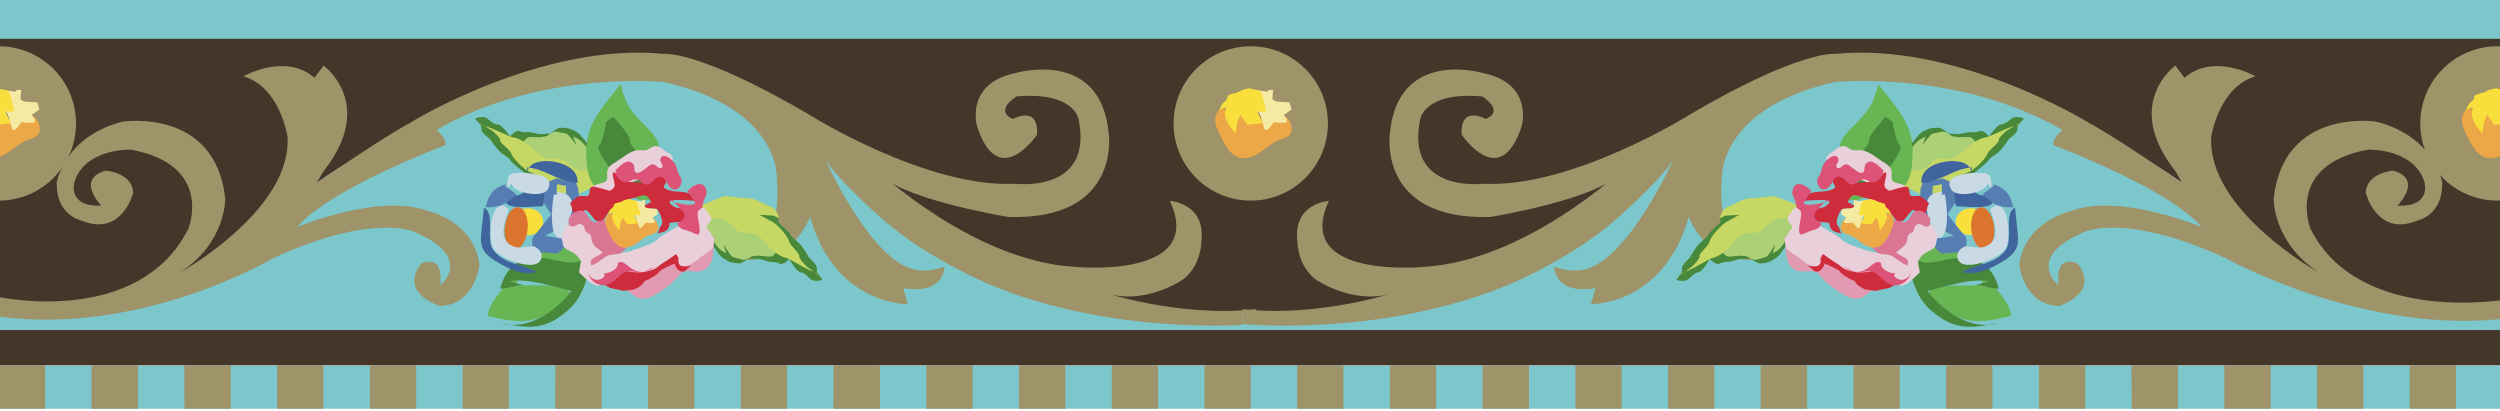 <svg xmlns="http://www.w3.org/2000/svg" xmlns:xlink="http://www.w3.org/1999/xlink" width="302.58" height="49.79" viewBox="0 0 302.58 49.79"><defs><path id="a" d="M0-.96h302.9v50.43H0z"/></defs><clipPath id="b"><use xlink:href="#a" overflow="visible"/></clipPath><g clip-path="url(#b)"><defs><path id="c" d="M-.14-.8H605.4v50.67H-.15z"/></defs><clipPath id="d"><use xlink:href="#c" overflow="visible"/></clipPath><path fill="#45362A" d="M-.14 4.13H302.9V41.7H-.14z" clip-path="url(#d)"/><path fill="#7CC7CB" d="M-.14 44.26H302.9v5.6H-.14z" clip-path="url(#d)"/><path fill="#9E9369" d="M-.14 44.26h5.6v5.6h-5.6zm11.22 0h5.62v5.6h-5.62zm11.23 0h5.62v5.6h-5.6zm11.23 0h5.6v5.6h-5.6zm11.23 0h5.6v5.6h-5.6zm11.22 0h5.6v5.6H56zm11.22 0h5.62v5.6H67.2zm11.23 0h5.6v5.6h-5.6zm11.22 0h5.6v5.6h-5.6zm11.22 0h5.62v5.6h-5.63zm11.23 0h5.6v5.6h-5.6zm11.22 0h5.62v5.6h-5.62zm11.23 0h5.6v5.6h-5.6zm11.22 0h5.6v5.6h-5.6zm11.22 0h5.6v5.6H157zm11.22 0h5.6v5.6h-5.6zm11.22 0h5.62v5.6h-5.62zm11.23 0h5.6v5.6h-5.6zm11.22 0h5.6v5.6h-5.6zm11.2 0h5.63v5.6h-5.62zm11.24 0h5.6v5.6h-5.6zm11.22 0h5.6v5.6h-5.6zm11.23 0h5.6v5.6h-5.6zm11.2 0h5.62v5.6h-5.6zm11.23 0h5.62v5.6h-5.62zm11.23 0h5.6v5.6h-5.6zm11.22 0h5.6v5.6h-5.6z" clip-path="url(#d)"/><path fill="#7CC7CB" d="M-.14-.8H302.9v5.5H-.14zm0 37.87s20.42 3.08 38.45-14.94c0 0 39.33-28.37 59.75-5.93 0 0 27.8 26.52 53.98 21.85v2.3l-152.17.03v-3.3z" clip-path="url(#d)"/><path fill="#9E9369" d="M-.14 35.95s16.98 3.68 22.95-8.3c0 0 3.1-7.7-7-9.54 0 0-5.5-.18-6.8 3.9 0 0-.94 3.06 3.26 2.88 0 0-3.2-3.22.55-4.24 0 0 3.2.26 3.3 2.67 0 0-1.32 5.47-6.36 3.34 0 0-2.98-.65-2.9-4.54 0 0 .9-5.62 8-7.4 0 0 11.17-1.72 12.4 9.27 0 0 .17 5.3-5.44 8.98 0 0 13.5-7.5 12.98-16.4 0 0-.86-6.03-5.34-7.33 0 0 5.04-2.9 8.6.17l1.1-1.47s6.45 4.6 0 12.78l-.83 1.43s9.43-6.52 11.86-7.54l-.65 1.47 2.34-1.1s2.24 1.47 2.05 2.58c0 0-13.93 5.2-17.98 9.93 0 0 9.95-4.18 15.83-1.95 0 0 5.6 1.2 6.25 6.5 0 0-.46 4.8-4.76 5 0 0-5.04-1.48-2.33-5.1 0 0 2.8-1.5 2.34 2.6 0 0 4.25-3.38-3.2-6.5 0 0-4.98-2.32-16.94 3.16 0 0-15.74 9.44-33.24 7.12v-2.38z" clip-path="url(#d)"/><path fill="#9E9369" d="M49.8 14.76s15.8-9.7 30.52-8.24c0 0 4.22-.53 17.73 7.42 0 0 14.1 8.85 24.87 8.3 0 0 9.47 1.17 7.62-7.8 0 0-.46-3.37-7.5-2.77 0 0-2.8 1.7-.45 2.73 0 0 3.14-1.76 2.93 1.9 0 0-4.7 7-7.28-1.07 0 0-1.44-5.08 4.56-6.36 0 0 10.45-3.2 11.4 7.34 0 0 1.5 10.48-12.17 10.05 0 0-13.93-2.28-15.84-5.62 0 0 11.6 10.9 23.78 11.65 0 0 16.08 1.62 11.62-7.98 0 0 4.46.27 3.8 5.07 0 0 0 2.7-2.17 4.42 0 0 1.1-1.03 0 0 0 0-4.87 3.42-9.9 1.5 0 0 9.27 3.16 18.7 2.12v1.8s-15.88 1.58-31.13-4.33c0 0-8.1-3.1-14.12-8.4 0 0-6.86-6-7.33-8.14 0 0 5.98 13.82 11.73 14.36 0 0 1.63.2 3.15-.44 0 0 0 3.46-5 2.6l.55 1.94s-8.8.2-11.83-10.58c0 0-2.18 6.58-9.78 4.96l1.3-1.3s5.22 1.3 4.46-8.52c0 0 .26-8.3-13.65-11.44 0 0-16.3-1.64-29.17 6.8l-.25-.86-1.44.2.3-1.33z" clip-path="url(#d)"/><circle cx="151.38" cy="14.94" r="9.34" fill="#9E9369" clip-path="url(#d)"/><path fill="#ECA747" d="M148.32 12.64c-1.94 1.27-1.23 2.6-.37 4.3 1.12 2.23 2.5 2.92 4.7 1.4.6-.4 1.2-.93 1.84-1.26.48-.26 1.3-.3 1.66-.83.55-.83-.17-2.08-.97-2.43-.63-.27-.86-.03-1.4.18-1.03.4-1.6.6-2.7.23-1-.3-2-.94-3-1.07" clip-path="url(#d)"/><path fill="#F5EAA2" d="M153.4 11.1c.1-.33.68-.2.68-.2L154 12s.3.3.65.3c.36 0 1.42.1 1.42.1l.25.85-.35.25-.6.42s.7.8.24.92c-.46.1-1.45-.06-1.45-.06s-.87 1.42-1.12.8c-.25-.63-.45-2.06-.87-2.1-.42-.04-.37-1.32-.37-1.32l.33-1.24 1.26.18z" clip-path="url(#d)"/><path fill="#F8DF3B" d="M150.16 13.94l.82 1.16 1.84-.18-.66-1.44 1.1.02-.36-1.48s-.2-1.02-.48-1.06c-.3-.04-1.15-.27-1.15-.27s-.8.07-1.2.35c-.4.3-1.52.3-1.48.66.03.36-.63.82-.63.82l-.4.8s1-.6.8 0c-.2.6-.03.86.2 1.45s.96 1.35.96 1.35.16-.45.16-.9c0-.47.46-1.28.46-1.28z" clip-path="url(#d)"/><circle cx="-.14" cy="14.94" r="9.34" fill="#9E9369" clip-path="url(#d)"/><path fill="#ECA747" d="M-3.2 12.64c-1.94 1.27-1.24 2.6-.37 4.3 1.1 2.23 2.5 2.92 4.7 1.4.6-.4 1.2-.93 1.84-1.26.5-.26 1.3-.3 1.66-.83.55-.83-.17-2.08-.97-2.43-.62-.27-.85-.03-1.4.18-1 .4-1.6.6-2.7.23-.97-.3-2-.94-3-1.07" clip-path="url(#d)"/><path fill="#F5EAA2" d="M1.86 11.1c.13-.33.7-.2.7-.2L2.48 12s.26.3.63.3c.36 0 1.42.1 1.42.1l.25.85-.36.25-.6.42s.72.8.25.92c-.48.1-1.48-.06-1.48-.06s-.87 1.42-1.12.8c-.25-.63-.45-2.06-.87-2.1-.4-.04-.37-1.32-.37-1.32l.34-1.24 1.26.18z" clip-path="url(#d)"/><path fill="#F8DF3B" d="M-1.37 13.94l.82 1.16 1.85-.18-.67-1.44 1.1.02-.36-1.48S1.17 11 .9 10.96c-.3-.04-1.16-.27-1.16-.27s-.8.07-1.2.35c-.4.3-1.5.3-1.47.66.03.36-.62.82-.62.82l-.4.8s.98-.6.8 0c-.2.6-.04.86.2 1.45.25.6.96 1.35.96 1.35s.17-.45.17-.9c0-.47.46-1.28.46-1.28z" clip-path="url(#d)"/><path fill="#48883A" d="M94.28 26.42l-.1.47s1.38 1.24 1.48 1.5c.1.25.5.56 1 1 .53.47 1.12 1.53 1.2 1.7.1.2 1.13.98 1 1.44-.12.46.55 1.1.65 1.27.1.2-1 .27-1.3.06-.32-.2-.8-.87-1.3-.9-.53-.06-1.38-1.6-1.38-1.6s-.76.76-1.15.56c-.4-.2-.73-.22-1.06-.22-.33 0-1.35-.36-1.35-.36l-1.38-.05s-.87.63-1.15.6c-.28-.06-.67-.03-1.12-.2-.45-.2-1.04-.56-1.3-.92l-.96-1.37-1.18-1.2-.22-.8s2.64.5 2.74.76c.1.26 3 .2 3.4-.05.4-.24 1.33-.9 1.33-.9l-1.06-1.88 1.77.06 1.48 1.04z" clip-path="url(#d)"/><path fill="#ABD076" d="M83.27 27.43s1.4.64 1.6.77c.17.13 1.07.36 1.23.6.16.22.52.85.87 1.23s.93.62.93.62l-.33-1.05s.8 1.26 1 1.43c.2.16.6.17 1.07.35.46.2 1-.1 1.2-.26.23-.15.18-.1.84-.17.66-.05 1.56.3 1.9-.03.35-.32.86-1 1.2-.84.37.15.06.3-.34-.16-.4-.46-2.6-2.17-2.9-2.35-.28-.18-1.9-.96-2.5-1.22-.58-.27-2-.57-2.6-.2-.6.34-2.42.27-2.42.27l-1.94.1 1.2.9z" clip-path="url(#d)"/><path fill="#C7D764" d="M83.07 26.47s.5.35.83.36c.33 0 .65-.13 1.2-.18.52-.05 1-.32 1.4-.2.43.13.97-.15 1.74.5s.53.85 1.45 1.16c.9.33 1.23-.26 2.18.52.96.78 1.16 1.3 1.7 1.73.56.43 1.13.77 1.5.83.37.07 2.38 1.28 2.83 1.46.46.17 1.04.42 1.16.58.1.17-1.42-.97-1.42-.97s-1-.94-.9-1.26c.1-.33-1.08-1.2-1.22-1.77-.15-.55-.88-1.36-1.18-1.68-.3-.3-.55-.55-.95-.75l-1.47-.8 1.7.1.65.32s-.05-1-.98-1.4c-.93-.38-1.93-1-2.5-1-.58 0-3.1-.3-3.1-.3l-2.05.8-1.5.67-.94.65-.7.5-.96.03 1.63.45" clip-path="url(#d)"/><path fill="#48883A" d="M63.38 21.3l.04-.45s-1.48-1.14-1.6-1.4c-.12-.23-.53-.5-1.1-.9-.54-.42-1.22-1.42-1.32-1.6-.1-.18-1.2-.86-1.13-1.34.1-.46-.64-1.03-.74-1.2-.1-.17.98-.34 1.3-.16.34.2.86.8 1.38.8.53 0 1.52 1.46 1.52 1.46s.7-.82 1.1-.65c.4.17.73.15 1.07.13.32-.02 1.37.24 1.37.24l1.38-.07s.8-.7 1.1-.7c.28.03.66-.03 1.13.1.46.14 1.08.47 1.37.8l1.08 1.3 1.27 1.1.3.76s-2.68-.26-2.8-.5c-.12-.25-3.02.05-3.4.34a38.22 38.22 0 0 0-1.23 1.03l1.23 1.77-1.77.1-1.55-.92z" clip-path="url(#d)"/><path fill="#ABD076" d="M74.25 19.37s-1.46-.52-1.65-.63c-.18-.1-1.1-.27-1.3-.5-.17-.2-.57-.8-.96-1.14-.38-.36-.98-.55-.98-.55l.42 1.02s-.9-1.18-1.12-1.33c-.2-.15-.63-.12-1.1-.27-.47-.14-.98.2-1.18.37-.2.17-.16.13-.8.24-.66.1-1.6-.16-1.9.2-.33.34-.77 1.06-1.14.94-.36-.13-.07-.3.37.12.45.43 2.78 1.94 3.08 2.1.3.15 1.98.8 2.6 1 .62.22 2.05.4 2.62 0 .57-.4 2.4-.5 2.4-.5l1.9-.28-1.25-.8z" clip-path="url(#d)"/><path fill="#C7D764" d="M74.53 20.3s-.52-.3-.85-.28c-.34.02-.64.2-1.17.28-.52.1-.97.4-1.4.3s-.94.25-1.76-.32c-.83-.56-.6-.8-1.54-1.05-.94-.23-1.2.38-2.23-.3-1.02-.7-1.27-1.2-1.85-1.58-.6-.4-1.18-.68-1.56-.7-.38-.04-2.48-1.08-2.94-1.22-.47-.13-1.07-.33-1.2-.48-.13-.16 1.5.84 1.5.84s1.07.85 1 1.17c-.08.33 1.18 1.1 1.37 1.65.18.54 1 1.3 1.3 1.57.34.28.6.5 1.02.67l1.53.67-1.72.04-.66-.26s.13 1 1.1 1.3c.95.3 2 .83 2.58.78.57-.04 3.1.04 3.1.04l1.98-.97 1.43-.8.88-.73.66-.55.96-.13-1.66-.3" clip-path="url(#d)"/><path fill="#68B554" d="M69.18 32.3c-2.9-.57-5.7-1.35-6.72 2.14 1.47.27 3-.07 4.56.24.47.1 1.52.14 1.83.54.6.82-.32 1-1 1.62-2.78 2.52-5.17 2.3-8.8 1.4 0-1.54 2.17-3.64 3.05-4.86 1.18-1.64 1.47-3.33 3.67-3.6 1.07-.15 3.36-.17 4.22.63 1.4 1.32-.15 2.15-1.22 2.53" clip-path="url(#d)"/><path fill="#48883A" d="M61.67 34.02c2.26-.35 5.27.66 7.5 1.2-1.87 2.4-5.3 4.92-8.6 3.86 3.56.72 5.44.9 8.3-1.64 2.23-1.97 2.33-5.38 3.64-7.96-.87.83-1.68 2.12-2.94 2.3-.95.12-2.58-.38-3.54-.5-2.83-.4-4.72.8-5.5 3.65 1.02.04 1.86-.5 2.86-.4" clip-path="url(#d)"/><ellipse cx="63.94" cy="26.82" fill="#F8DF3B" transform="rotate(-174.34 63.945 26.824)" clip-path="url(#d)" rx="1.8" ry="1.62"/><ellipse cx="62.47" cy="27.63" fill="#DB752D" transform="rotate(-174.405 62.473 27.628)" clip-path="url(#d)" rx="1.39" ry="2.56"/><path fill="#577EB2" d="M65.95 28.55l1.7.27s1.7-.62 1.28.13c-.4.74-1.2 1.75-1.66 1.73-.47-.03-1.52-.15-1.52-.15s-1.3.82-1.3-.13c.03-.95-.2-1.48.2-1.88.4-.4 2.07-2.6 2.07-2.6l-.96-1.42-1-1.43 1.1-.84 1.45-.64 2.3.52s.45.26.42 1.46c-.04 1.2-.26 2.65-.26 2.65l-1.37-.13.12-1.33c.1-.93-.05-2.28-.05-2.28l-.78-.1s-.4-.6-.3.93c.14 1.54-.1 2.24-.1 3.02 0 .78-.35 1.72-.35 1.72" clip-path="url(#d)"/><path fill="#40649D" d="M65.8 24.2c.47-1.43-1.18-1.7-2.24-1.65.2 1.82-3.15.6-2.23 2.08.44.7 3.5.35 4.38.33.07-.23.12-.5.1-.75" clip-path="url(#d)"/><path fill="#C9DAE5" d="M67.5 23.57c-.16 0-.3-.05-.46-.03-.23 1.14-.72 5.63 1.02 5.27.5-1.46 2.82-5.44-.7-5.57m-3.83-2.33c.9.1 3.84.3 2.73 2.06-.62 1-4.07.44-4.37-.75-.1.17-.3.34-.4.6-.2-.65-.12-1.8.73-1.87m-1.2 3.95c-1.83-.44-1.9 4.2-1.3 5.2.64 1.1 3.9 2.33 5.15 1.85.9-.34 1-1.5-.16-2.1-.27-.14-1.66.2-2.24.07-2.24-.55-1.55-2.8-.87-4.6-.3-.23-.68-.52-1.05-.63" clip-path="url(#d)"/><path fill="#577EB2" d="M61.28 22.3c-1.64.4-2.12 1.32-2.53 2.78 1.8.07 2.44-.37 3.73-1.52-.33-.4-1-.74-1.38-1.1" clip-path="url(#d)"/><path fill="#40649D" d="M63.87 20.77c.2-2.2 6.45-1.45 6 1.4-2.28-.17-3.98-1.8-6.1-1.9m-5.34 6.14c-.27 2.83-.7 3.82 1.6 5.22 1.44.86 3.2 1.77 4.94 1.3-1.65-1.02-3.88-.85-5.25-2.64-1-1.3.27-4.5-1.14-5.14-.05.2-.06.4-.08.63" clip-path="url(#d)"/><path fill="#68B554" d="M77.36 24.17c-3.67-1.73-6.1.47-6.4-5.1-.24-4.12 1.94-5.93 4.12-8.88.82 2.94 1.34 3.32 3.3 5.32 2.7 2.73 1.12 3.52-2.1 5.87.6 1.4 2.34 2.74 3.17 2.9" clip-path="url(#d)"/><path fill="#48883A" d="M76.2 23.25s-.62-1.62-1.45-2.05c-.84-.43-2.74-3.3-2.27-3.56.46-.27.9-2.9.9-2.9l.84-.6s2.12 2.26 2 2.87c-.1.6 1.92 2.38 1.92 2.38l-.5 2.85-1.45 1.02z" clip-path="url(#d)"/><path fill="#E9CFD9" d="M81.44 19.23c-.7-.5-1.23-1.68-2.3-1.52-.36.07-.52.34-.83.43-.45.14-.93-.03-1.4.08-.78.2-1.57.86-2.25 1.3-.88.55-1.25.77-1.17 1.72.06.8-.2.8-1 1-.6.16-1.46.64-.55 1.22.32.2 1.1.3 1.48.37.63.13 1 .02 1.5-.38.56-.43 1.02-1.03 1.63-1.4.62-.36 1.32-.32 2.04-.34.73-.03 1.38-.13 1.93-.64.45-.4.26-.64.45-1.08.18-.42.55-.48.43-.93-.1-.4-.7-.64-1-.85" clip-path="url(#d)"/><path fill="#E29AB2" d="M86.54 28.35c-.57 1.83-2.05 2.12-3.73 2-.3-.04-.65-.22-.96-.15-.58.14-1.12.95-1.64 1.3-.4.26-1 .33-1.35.62-.4.33-.4.88-.7 1.33-.6.9-1.54 1.18-2.4 1.68.54.2.9.74 1.45.93.7.25 1.34.03 1.97-.33.88-.5 1.83-1.15 2.54-1.86.4-.37.63-.9 1.13-1 .84-.2 1.55.24 2.38-.22.62-.34.9-.93 1.03-1.6.15-.8.06-1.74.28-2.5" clip-path="url(#d)"/><path fill="#E9CFD9" d="M85.25 25.13l.58.83c.17.24.38.42.14.84-.25.4-.56.55-.4.85.17.3.23.02.53.74.3.7.34-.05.3.7-.03.78-.18 1.04-.45 1.24-.27.2-.24.24-.8.56-.55.3-.3.2-.94.7-.62.5-1.44.73-1.76.63-.3-.1-.4.27-.7-.23-.33-.5-.5-.76-1.08-.16-.6.6-2.36 1.67-2.36 1.67l-2.53.08s-.54-.27-.97-.2c-.42.1-2.07 1.14-2.43 1.2-.36.04-1.1-.48-1.1-.48l-1.2-1.13.23-1.34s-.3-.65-.86-1c-.57-.34-1.22-.5-1.3-1-.08-.5-.3-1.06-.14-1.27.18-.2.47-1.04.47-1.04l.87-.38s2.08.36 2.1.7c0 .36.27 1.94.73 2 .46.06 1.22.9 1.76.98.55.08 1.87-.02 2.85-.39.97-.36 2.36-.75 2.83-1.3.48-.53 2.68-1.53 2.9-1.9.2-.4.92-1.42 1.27-1.65.34-.23 1.48-.24 1.48-.24z" clip-path="url(#d)"/><path fill="#CE2B3D" d="M73.27 26.26l.58-.88 1.17-.82s1.05-.5 1.43-.54c.37-.04 1.04-.37 1.53-.4.48 0 .83.85.83.85s-1.3.57-.97.68c.35.12 1.4.05 1.64.14.22.07.93 1.55.57 1.97-.36.4-.42 1.27-.53 1.1-.1-.16.56-.14 1.04-.4.48-.25.5-1 .5-1l1.33-.12s1.02-.3.82-.57c-.2-.27-.32-.7-.66-.92-.34-.24-.9-.12-1.4-.68-.5-.55.77-.46 1.18-.47.4 0 1.5.07 1.7.1.2.03-.27-.63-.6-.86-.33-.23-1.78-.28-1.78-.28s-.87-.1-1.2-.37c-.34-.27.27-.52.17-1.02s-.75-.6-.93-.5c-.17.12-1 .64-1.43.75-.42.1-.3.15-1.96 0-1.66-.14-.7-.5-1.05-.6-.36-.13-.73-.52-1-.54-.25-.03.1.95.15 1.47.03.52-.63.74-.63.74s-1.48-.46-1.97-.5c-.5 0-.4.5-.48.88-.06.37-.7.26-1.07.23-.35-.03-1.26.9-1.26.9s.27.5.24.7c-.02.17.13.4.35.46.2.07.98 0 1.18-.3.2-.28.92.73 1.15 1.05.14.22.5.3.7.35l.2.02m.68 7.48s.97-.6 1.1-.77c.12-.17.68-.9 1.17-.8.48.12 1.3.22 1.83.17.53-.06 1.4-.2 1.9-.58.47-.36.53-.43.98-.7.46-.26 1.35-.94 1.35-.94l.3.5s-.14.75.3.93c.46.17 1.26.02 1.26.02l.55-.4-1.1.8s-.37.5-.87.2-.62-.88-.62-.88-1.8.73-1.87 1c-.05.27-1.37.96-1.37.96s-.38.04-.55.4c-.15.34-1.08.76-1.08.76l-1.28.17-1.63-.35-.76-.4.42-.1z" clip-path="url(#d)"/><path fill="#DB7594" d="M68.92 26.15c-.07.5-.3 1.2.32 1.27.52.05.7-.54 1.22-.23.32.18.26.63.44.83.14.17.44.25.52.35.24.3.1.4.2.78.26.77.8.9 1.3 1.38-.5.66-1.72.52-1.35 1.6.8-.24 1.36-.95 2.1-1.23.53-.18 1.08-.04 1.55-.33.37-.22.58-.7 1.03-.88.46-.17.73-.12 1.17-.42-.65.13-1.1.42-1.73.16-.47-.18-.95-.56-1.33-.85-.4-.3-.7-.58-.9-1.07-.22-.63.08-.94-.74-.8-.6.12-.7.42-1.25-.1-.27-.24-.37-.7-.65-.92-.6-.46-1.24-.04-1.8.37.1.1.08.22.14.3" clip-path="url(#d)"/><path fill="#DC5377" d="M74.6 20.92c-.06-.1-.1-.2-.13-.3.56-.47 1.4-1.56 2.15-.8.23.25.08.87.3 1.03.32.24.75-.14 1.03-.32.32-.2.73-.7 1.15-.64.3.02.77.82 1.07.3.14-.23-.3-.57-.25-.88.16-.78.94-.35 1.3-.02.66.58.62.93.86 1.63.14.42.5.6.4 1.1-.13 1-1 1.22-1.55.44-.46-.65-.6-1.4-1.5-.92-.32.16-.47.53-.74.68-.73.38-.92-.27-1.57-.47-.63-.2-.95.4-1.54.32-.5-.06-1.06-.87-1.2-1.2m7 3.3c.36.52.77.84 1.17 1.3.68.76.15 1.18-.6 1.58.3.62.62.7 1.26.86.25.05 1.1.52 1.23.48.65-.18-.23-2.3.05-2.82.1-.2.4-.3.5-.48.1-.2.06-.44.12-.63.12-.37.44-.86.4-1.22-.18-1.63-1.7-.86-2.3-.1.33.48.68.95.93 1.46-.4.48-2.7-.1-3-.32m-1.8 7.97c-1.02.72-1.84.93-2.9.26-.42-.25-1.2-1.2-1.68-.62.16.68-1.43 1.5-1.9 1.03.75.32.02.9-.48.95-.6.06-1.1-.44-1.28-.94.4 1.4 1.86 2.1 3.07 1.18.7-.53 1.08-1.22 1.95-1.27.55-.02 1.13.16 1.65.14" clip-path="url(#d)"/><path fill="#ECA747" d="M74.1 25.46c-1.35.88-.86 1.8-.26 3 .77 1.53 1.72 2 3.26.95.42-.28.83-.63 1.27-.87.34-.17.92-.2 1.16-.57.38-.58-.12-1.44-.68-1.68-.43-.2-.58-.02-.96.13-.72.28-1.12.4-1.88.16-.7-.2-1.4-.65-2.08-.74" clip-path="url(#d)"/><path fill="#F5EAA2" d="M77.6 24.4c.1-.24.5-.14.5-.14l-.06.75s.2.2.44.22c.25 0 1 .07 1 .07l.16.58-.25.18-.42.3s.5.55.17.62c-.33.07-1.02-.04-1.02-.04s-.6.98-.78.55c-.17-.44-.3-1.43-.6-1.46-.3-.03-.26-.9-.26-.9l.23-.87.87.12z" clip-path="url(#d)"/><path fill="#F8DF3B" d="M75.37 26.36l.56.8 1.28-.13-.45-1 .76.03-.24-1.04s-.13-.7-.33-.73c-.2-.03-.8-.2-.8-.2s-.55.06-.83.26c-.28.2-1.05.2-1.02.46.02.24-.43.56-.43.56l-.3.56s.7-.43.57 0c-.14.4-.02.58.15 1s.66.93.66.93.1-.3.1-.63c0-.32.34-.88.34-.88z" clip-path="url(#d)"/><path fill="#7CC7CB" d="M305.48 37.26s-23.32 2.9-41.35-15.13c0 0-39.32-28.37-59.74-5.93 0 0-27.8 26.52-54 21.85v2.3l158.82.03-3.74-3.12z" clip-path="url(#d)"/><path fill="#9E9369" d="M303.96 36.16s-18.36 3.47-24.33-8.5c0 0-3.08-7.7 7-9.55 0 0 5.5-.18 6.8 3.9 0 0 .95 3.06-3.26 2.88 0 0 3.2-3.22-.54-4.24 0 0-3.2.26-3.3 2.67 0 0 1.32 5.47 6.36 3.34 0 0 2.98-.65 2.9-4.54 0 0-.9-5.62-8.02-7.4 0 0-11.15-1.72-12.38 9.27 0 0-.17 5.3 5.44 8.98 0 0-13.5-7.5-13-16.4 0 0 .88-6.03 5.36-7.33 0 0-5.04-2.9-8.6.17l-1.1-1.47s-6.45 4.6 0 12.78l.83 1.43s-9.43-6.52-11.86-7.54l.66 1.47-2.34-1.1s-2.24 1.47-2.06 2.58c0 0 13.92 5.2 17.98 9.93 0 0-9.95-4.18-15.83-1.95 0 0-5.6 1.2-6.27 6.5 0 0 .47 4.8 4.76 5 0 0 5.03-1.48 2.33-5.1 0 0-2.8-1.5-2.34 2.6 0 0-4.26-3.38 3.2-6.5 0 0 4.97-2.32 16.94 3.16 0 0 17.12 9.6 34.62 7.27v-2.3z" clip-path="url(#d)"/><path fill="#9E9369" d="M252.65 14.76s-15.8-9.7-30.53-8.24c0 0-4.22-.53-17.73 7.42 0 0-14.12 8.85-24.88 8.3 0 0-9.47 1.17-7.62-7.8 0 0 .46-3.37 7.5-2.77 0 0 2.8 1.7.45 2.73 0 0-3.15-1.76-2.93 1.9 0 0 4.68 7 7.27-1.07 0 0 1.43-5.08-4.57-6.36 0 0-10.44-3.2-11.4 7.34 0 0-1.5 10.48 12.18 10.05 0 0 13.94-2.28 15.85-5.62 0 0-11.62 10.9-23.8 11.65 0 0-16.07 1.62-11.6-7.98 0 0-4.47.27-3.8 5.07 0 0 0 2.7 2.16 4.42 0 0-1.08-1.03 0 0 0 0 4.88 3.42 9.9 1.5 0 0-9.26 3.16-18.68 2.12v1.8s15.87 1.58 31.12-4.33c0 0 8.1-3.1 14.12-8.4 0 0 6.86-6 7.32-8.14 0 0-5.97 13.82-11.73 14.36 0 0-1.63.2-3.15-.44 0 0 0 3.46 5 2.6l-.54 1.94s8.8.2 11.83-10.58c0 0 2.17 6.58 9.77 4.96l-1.3-1.3s-5.22 1.3-4.46-8.52c0 0-.25-8.3 13.66-11.44 0 0 16.3-1.64 29.17 6.8l.26-.86 1.43.2-.28-1.33z" clip-path="url(#d)"/><path fill="#48883A" d="M208.17 26.42l.08.47s-1.37 1.24-1.47 1.5c-.1.25-.5.56-1 1-.53.47-1.12 1.53-1.2 1.7-.1.2-1.13.98-1 1.44.12.46-.56 1.1-.65 1.27-.1.2 1 .27 1.32.06.3-.2.78-.87 1.3-.9.52-.06 1.37-1.6 1.37-1.6s.76.76 1.15.56c.4-.2.73-.22 1.06-.22.34 0 1.36-.36 1.36-.36l1.37-.05s.87.63 1.15.6.67-.03 1.12-.2c.45-.2 1.04-.56 1.3-.92l.96-1.37 1.18-1.2.22-.8s-2.64.5-2.73.76c-.1.26-3.02.2-3.42-.05-.4-.24-1.32-.9-1.32-.9l1.07-1.88-1.77.06-1.46 1.04z" clip-path="url(#d)"/><path fill="#ABD076" d="M219.16 27.43s-1.4.64-1.58.77c-.17.13-1.08.36-1.24.6-.16.22-.52.85-.87 1.23s-.93.62-.93.62l.33-1.05s-.8 1.26-1 1.43c-.2.16-.6.17-1.07.35-.46.2-1-.1-1.2-.26-.23-.15-.18-.1-.84-.17-.66-.05-1.56.3-1.9-.03-.35-.32-.86-1-1.2-.84-.37.15-.06.3.34-.16.4-.46 2.6-2.17 2.9-2.35.28-.18 1.9-.96 2.5-1.22.58-.27 2-.57 2.6-.2.6.34 2.42.27 2.42.27l1.94.1-1.2.9z" clip-path="url(#d)"/><path fill="#C7D764" d="M219.37 26.47s-.5.35-.83.36c-.34 0-.65-.13-1.2-.18-.53-.05-1-.32-1.4-.2-.43.13-.97-.15-1.74.5-.78.62-.53.85-1.44 1.16-.92.33-1.24-.26-2.2.52-.96.78-1.16 1.3-1.7 1.73-.56.43-1.13.77-1.5.83-.37.07-2.38 1.28-2.83 1.46-.45.17-1.03.42-1.15.58-.1.17 1.42-.97 1.42-.97s1-.94.9-1.26c-.1-.33 1.08-1.2 1.22-1.77.15-.55.88-1.36 1.2-1.68.3-.3.54-.55.93-.75l1.46-.8-1.7.1-.63.32s.05-1 .97-1.4c.93-.38 1.94-1 2.5-1 .6 0 3.1-.3 3.1-.3l2.06.8 1.5.67.93.65.7.5.97.03-1.63.45" clip-path="url(#d)"/><path fill="#48883A" d="M239.07 21.3l-.05-.45s1.48-1.14 1.6-1.4c.12-.23.53-.5 1.1-.9.54-.42 1.22-1.42 1.32-1.6.1-.18 1.2-.86 1.13-1.34-.1-.46.64-1.03.74-1.2.12-.17-.97-.34-1.3-.16-.32.2-.85.8-1.37.8-.52 0-1.5 1.46-1.5 1.46s-.7-.82-1.1-.65c-.4.17-.74.15-1.08.13-.33-.02-1.38.24-1.38.24l-1.38-.07s-.82-.7-1.1-.7c-.28.03-.67-.03-1.13.1-.47.14-1.1.47-1.37.8l-1.08 1.3-1.28 1.1-.3.76s2.68-.26 2.8-.5c.12-.25 3.02.05 3.4.34a38.22 38.22 0 0 1 1.23 1.03l-1.22 1.77 1.76.1 1.57-.92z" clip-path="url(#d)"/><path fill="#ABD076" d="M228.2 19.37s1.45-.52 1.64-.63c.2-.1 1.1-.27 1.3-.5.17-.2.57-.8.96-1.14.38-.36.98-.55.98-.55l-.42 1.02s.9-1.18 1.12-1.33c.2-.15.63-.12 1.1-.27.47-.14.98.2 1.18.37.2.17.16.13.8.24.66.1 1.6-.16 1.9.2.33.34.77 1.06 1.14.94.37-.13.08-.3-.37.12-.44.43-2.77 1.94-3.07 2.1-.3.15-1.98.8-2.6 1-.6.22-2.05.4-2.6 0-.58-.4-2.4-.5-2.4-.5l-1.93-.28 1.26-.8z" clip-path="url(#d)"/><path fill="#C7D764" d="M227.9 20.3s.52-.3.86-.28c.34.02.64.2 1.17.28.53.1.98.4 1.4.3.43-.08.95.25 1.77-.32.83-.56.6-.8 1.54-1.05.94-.23 1.2.38 2.23-.3 1.02-.7 1.27-1.2 1.85-1.58.6-.4 1.18-.68 1.56-.7.38-.04 2.48-1.08 2.94-1.22.47-.13 1.07-.33 1.2-.48.13-.16-1.5.84-1.5.84s-1.07.85-1 1.17c.08.33-1.18 1.1-1.37 1.65-.2.54-1 1.3-1.32 1.57-.33.28-.6.5-1 .67l-1.54.67 1.7.04.67-.26s-.13 1-1.1 1.3c-.95.3-2 .83-2.58.78-.58-.04-3.1.04-3.1.04l-2-.97-1.43-.8-.87-.73-.66-.55-.96-.13 1.66-.3" clip-path="url(#d)"/><path fill="#68B554" d="M233.26 32.3c2.9-.57 5.72-1.35 6.73 2.14-1.5.27-3.02-.07-4.58.24-.46.1-1.52.14-1.82.54-.62.82.3 1 1 1.62 2.77 2.52 5.16 2.3 8.8 1.4 0-1.54-2.18-3.64-3.06-4.86-1.18-1.64-1.47-3.33-3.67-3.6-1.06-.15-3.35-.17-4.22.63-1.4 1.32.14 2.15 1.2 2.53" clip-path="url(#d)"/><path fill="#48883A" d="M240.77 34.02c-2.26-.35-5.27.66-7.5 1.2 1.88 2.4 5.3 4.92 8.6 3.86-3.56.72-5.44.9-8.3-1.64-2.23-1.97-2.33-5.38-3.64-7.96.88.83 1.7 2.12 2.95 2.3.95.12 2.58-.38 3.54-.5 2.83-.4 4.72.8 5.5 3.65-1.02.04-1.86-.5-2.86-.4" clip-path="url(#d)"/><ellipse cx="238.5" cy="26.82" fill="#F8DF3B" transform="rotate(-5.66 238.542 26.827)" clip-path="url(#d)" rx="1.8" ry="1.62"/><ellipse cx="239.97" cy="27.63" fill="#DB752D" transform="rotate(-5.595 240.054 27.633)" clip-path="url(#d)" rx="1.39" ry="2.56"/><path fill="#577EB2" d="M236.5 28.55l-1.7.27s-1.7-.62-1.3.13c.42.74 1.2 1.75 1.67 1.73.47-.03 1.52-.15 1.52-.15s1.3.82 1.28-.13c-.02-.95.2-1.48-.18-1.88-.4-.4-2.08-2.6-2.08-2.6l.96-1.42 1-1.43-1.1-.84-1.45-.64-2.3.52s-.44.26-.4 1.46c.03 1.2.26 2.65.26 2.65l1.36-.13-.14-1.33c-.1-.93.05-2.28.05-2.28l.78-.1s.4-.6.28.93c-.12 1.54.12 2.24.1 3.02 0 .78.37 1.72.37 1.72" clip-path="url(#d)"/><path fill="#40649D" d="M236.63 24.2c-.46-1.43 1.2-1.7 2.25-1.65-.2 1.82 3.15.6 2.23 2.08-.43.7-3.5.35-4.37.33-.06-.23-.1-.5-.1-.75" clip-path="url(#d)"/><path fill="#C9DAE5" d="M234.94 23.57c.16 0 .3-.05.46-.03.23 1.14.73 5.63-1.02 5.27-.5-1.46-2.8-5.44.7-5.57m3.83-2.33c-.88.1-3.83.3-2.72 2.06.62 1 4.06.44 4.37-.75.1.17.3.34.38.6.2-.65.13-1.8-.72-1.87m1.22 3.95c1.82-.44 1.9 4.2 1.3 5.2-.65 1.1-3.9 2.33-5.16 1.85-.9-.34-1-1.5.16-2.1.27-.14 1.66.2 2.24.07 2.24-.55 1.55-2.8.87-4.6.3-.23.7-.52 1.05-.63" clip-path="url(#d)"/><path fill="#577EB2" d="M241.16 22.3c1.64.4 2.12 1.32 2.53 2.78-1.8.07-2.45-.37-3.74-1.52.34-.4 1-.74 1.38-1.1" clip-path="url(#d)"/><path fill="#40649D" d="M238.57 20.77c-.2-2.2-6.44-1.45-6 1.4 2.28-.17 3.98-1.8 6.1-1.9m5.34 6.14c.3 2.83.7 3.82-1.6 5.22-1.43.86-3.2 1.77-4.93 1.3 1.65-1.02 3.88-.85 5.25-2.64 1-1.3-.27-4.5 1.14-5.14.05.2.06.4.08.63" clip-path="url(#d)"/><path fill="#68B554" d="M225.08 24.17c3.67-1.73 6.1.47 6.4-5.1.24-4.12-1.94-5.93-4.12-8.88-.82 2.94-1.34 3.32-3.3 5.32-2.7 2.73-1.12 3.52 2.1 5.87-.6 1.4-2.34 2.74-3.17 2.9" clip-path="url(#d)"/><path fill="#48883A" d="M226.25 23.25s.6-1.62 1.45-2.05c.83-.43 2.73-3.3 2.27-3.56-.47-.27-.92-2.9-.92-2.9l-.83-.6s-2.12 2.26-2 2.87c.1.6-1.92 2.38-1.92 2.38l.5 2.85 1.45 1.02z" clip-path="url(#d)"/><path fill="#E9CFD9" d="M221 19.23c.7-.5 1.24-1.68 2.3-1.52.36.07.52.34.83.43.47.14.94-.03 1.4.08.8.2 1.58.86 2.26 1.3.87.55 1.24.77 1.16 1.72-.06.8.2.8 1 1 .6.16 1.46.64.55 1.22-.3.2-1.08.3-1.47.37-.62.13-1 .02-1.5-.38-.55-.43-1-1.03-1.62-1.4-.6-.36-1.3-.32-2.03-.34-.73-.03-1.38-.13-1.93-.64-.45-.4-.26-.64-.45-1.08-.2-.42-.55-.48-.44-.93.1-.4.7-.64 1-.85" clip-path="url(#d)"/><path fill="#E29AB2" d="M215.9 28.35c.57 1.83 2.05 2.12 3.73 2 .3-.04.67-.22.97-.15.58.14 1.12.95 1.64 1.3.4.26 1 .33 1.34.62.4.33.4.88.7 1.33.62.9 1.55 1.18 2.4 1.68-.53.2-.88.74-1.45.93-.68.25-1.33.03-1.96-.33-.88-.5-1.83-1.15-2.54-1.86-.38-.37-.62-.9-1.12-1-.83-.2-1.54.24-2.37-.22-.6-.34-.9-.93-1.02-1.6-.15-.8-.05-1.74-.27-2.5" clip-path="url(#d)"/><path fill="#E9CFD9" d="M217.2 25.13l-.6.83c-.16.24-.37.42-.12.84.24.4.55.55.38.85s-.22.02-.52.74c-.3.7-.34-.05-.3.7.04.78.18 1.04.45 1.24.27.2.23.24.8.56.55.3.3.2.94.7.63.5 1.44.73 1.76.63.32-.1.4.27.7-.23.33-.5.5-.76 1.08-.16.6.6 2.37 1.67 2.37 1.67l2.52.08s.54-.27.97-.2c.42.1 2.07 1.14 2.43 1.2.36.04 1.1-.48 1.1-.48l1.2-1.13-.23-1.34s.3-.65.86-1c.57-.34 1.22-.5 1.3-1 .08-.5.3-1.06.14-1.27-.18-.2-.47-1.04-.47-1.04l-.87-.38s-2.08.36-2.1.7c0 .36-.27 1.94-.73 2-.46.06-1.22.9-1.76.98-.54.08-1.86-.02-2.84-.39-.97-.36-2.36-.75-2.83-1.3-.47-.53-2.67-1.53-2.88-1.9-.2-.4-.94-1.42-1.28-1.65-.34-.23-1.48-.24-1.48-.24z" clip-path="url(#d)"/><path fill="#CE2B3D" d="M229.18 26.26l-.6-.88-1.16-.82s-1.05-.5-1.43-.54c-.38-.04-1.05-.37-1.54-.4-.48 0-.83.85-.83.85s1.32.57.98.68c-.34.12-1.4.05-1.63.14-.22.07-.93 1.55-.57 1.97.36.4.42 1.27.53 1.1.12-.16-.55-.14-1.03-.4-.48-.25-.5-1-.5-1l-1.33-.12s-1.02-.3-.82-.57.3-.7.65-.92c.34-.24.9-.12 1.4-.68.5-.55-.77-.46-1.18-.47-.4 0-1.5.07-1.7.1-.2.03.28-.63.6-.86.33-.23 1.8-.28 1.8-.28s.85-.1 1.2-.37c.32-.27-.3-.52-.2-1.02.12-.5.77-.6.95-.5.17.12 1 .64 1.43.75.42.1.3.15 1.96 0 1.66-.14.7-.5 1.05-.6.37-.13.74-.52 1-.54s-.1.95-.14 1.47c-.03.52.63.74.63.74s1.47-.46 1.95-.5c.5 0 .42.5.48.88.07.37.72.26 1.08.23.36-.03 1.27.9 1.27.9s-.28.5-.24.7c.03.17-.12.4-.34.46-.22.07-1 0-1.2-.3-.2-.28-.9.73-1.14 1.05-.14.22-.5.3-.7.35l-.2.02m-.68 7.48s-.97-.6-1.1-.77c-.12-.17-.68-.9-1.17-.8-.48.12-1.28.22-1.82.17-.54-.06-1.4-.2-1.9-.58-.47-.36-.53-.43-1-.7-.44-.26-1.33-.94-1.33-.94l-.32.5s.15.75-.3.93c-.45.17-1.25.02-1.25.02l-.55-.4 1.12.8s.36.5.86.2.63-.88.63-.88 1.82.73 1.87 1c.06.27 1.38.96 1.38.96s.38.04.55.4c.16.34 1.1.76 1.1.76l1.27.17 1.63-.35.77-.4-.42-.1z" clip-path="url(#d)"/><path fill="#DB7594" d="M233.52 26.15c.07.5.3 1.2-.32 1.27-.52.05-.7-.54-1.22-.23-.32.18-.26.63-.44.83-.14.17-.44.25-.52.35-.24.3-.1.4-.2.78-.26.77-.8.9-1.3 1.38.5.66 1.72.52 1.35 1.6-.8-.24-1.36-.95-2.1-1.23-.53-.18-1.08-.04-1.55-.33-.36-.22-.58-.7-1.03-.88-.46-.17-.74-.12-1.18-.42.66.13 1.1.42 1.73.16.46-.18.94-.56 1.32-.85.4-.3.72-.58.9-1.07.23-.63-.07-.94.75-.8.6.12.7.42 1.24-.1.27-.24.37-.7.66-.92.6-.46 1.24-.04 1.78.37-.08.1-.07.22-.12.3" clip-path="url(#d)"/><path fill="#DC5377" d="M227.84 20.92c.06-.1.1-.2.13-.3-.56-.47-1.4-1.56-2.14-.8-.24.25-.1.87-.3 1.03-.32.24-.76-.14-1.04-.32-.33-.2-.74-.7-1.15-.64-.3.02-.77.82-1.07.3-.14-.23.3-.57.24-.88-.16-.78-.94-.35-1.3-.02-.66.58-.62.93-.85 1.63-.14.42-.5.6-.42 1.1.14 1 1.02 1.22 1.56.44.47-.65.6-1.4 1.52-.92.3.16.46.53.73.68.72.38.9-.27 1.56-.47.64-.2.95.4 1.55.32.5-.06 1.05-.87 1.18-1.2m-6.98 3.3c-.37.52-.78.84-1.18 1.3-.68.76-.14 1.18.6 1.58-.3.62-.62.7-1.25.86-.25.05-1.1.52-1.24.48-.65-.18.23-2.3-.04-2.82-.1-.2-.4-.3-.5-.48-.1-.2-.06-.44-.12-.63-.1-.37-.44-.86-.4-1.22.18-1.63 1.7-.86 2.3-.1-.32.48-.68.95-.92 1.46.4.48 2.68-.1 3-.32m1.78 7.97c1.03.72 1.85.93 2.9.26.42-.25 1.22-1.2 1.7-.62-.17.68 1.4 1.5 1.9 1.03-.76.32-.04.9.47.95.6.06 1.1-.44 1.27-.94-.4 1.4-1.86 2.1-3.07 1.18-.7-.53-1.1-1.22-1.96-1.27-.56-.02-1.14.16-1.66.14" clip-path="url(#d)"/><path fill="#ECA747" d="M228.35 25.46c1.34.88.85 1.8.26 3-.77 1.53-1.72 2-3.26.95-.42-.28-.82-.63-1.27-.87-.34-.17-.92-.2-1.15-.57-.4-.58.1-1.44.67-1.68.42-.2.58-.02.96.13.7.28 1.1.4 1.86.16.7-.2 1.4-.65 2.1-.74" clip-path="url(#d)"/><path fill="#F5EAA2" d="M224.84 24.4c-.1-.24-.48-.14-.48-.14l.04.75s-.2.2-.44.22c-.25 0-.98.07-.98.07l-.18.58.25.18.4.3s-.48.55-.16.62c.32.07 1-.04 1-.04s.6.98.8.55c.16-.44.3-1.43.6-1.46.28-.03.25-.9.25-.9l-.24-.87-.86.12z" clip-path="url(#d)"/><path fill="#F8DF3B" d="M227.07 26.36l-.56.8-1.27-.13.46-1-.77.03.25-1.04s.13-.7.33-.73c.2-.03.8-.2.8-.2s.56.06.84.26c.28.2 1.05.2 1.02.46-.02.24.43.56.43.56l.27.56s-.68-.43-.55 0c.14.4.02.58-.15 1-.17.4-.66.93-.66.93s-.1-.3-.1-.63c0-.32-.33-.88-.33-.88z" clip-path="url(#d)"/><path fill="#45362A" d="M302.67 4.13h303.05V41.7H302.67z" clip-path="url(#d)"/><path fill="#7CC7CB" d="M302.67 44.26h303.05v5.6H302.67z" clip-path="url(#d)"/><path fill="#9E9369" d="M302.67 44.26h5.6v5.6h-5.6zm11.23 0h5.6v5.6h-5.6zm11.22 0h5.6v5.6h-5.6zm11.23 0h5.6v5.6h-5.6zm11.22 0h5.6v5.6h-5.6zm11.22 0h5.6v5.6h-5.6zm11.22 0h5.6v5.6h-5.6zm11.22 0h5.6v5.6h-5.6zm11.22 0h5.6v5.6h-5.6zm11.23 0h5.6v5.6h-5.6zm11.2 0h5.63v5.6h-5.62zm11.24 0h5.6v5.6h-5.6zm11.22 0h5.6v5.6h-5.6zm11.22 0h5.62v5.6h-5.62zm11.23 0h5.62v5.6h-5.6zm11.23 0h5.6v5.6h-5.6zm11.22 0h5.62v5.6h-5.62zm11.23 0h5.6v5.6h-5.6zm11.22 0h5.62v5.6h-5.62zm11.23 0h5.6v5.6h-5.6zm11.22 0h5.6v5.6h-5.6zm11.23 0h5.6v5.6h-5.6zm11.22 0h5.6v5.6h-5.6zm11.22 0h5.6v5.6h-5.6zm11.23 0h5.6v5.6h-5.6zm11.22 0h5.6v5.6h-5.6zm11.23 0h5.6v5.6h-5.6z" clip-path="url(#d)"/><path fill="#7CC7CB" d="M302.67-.8h303.05v5.5H302.67zm0 37.87s20.42 3.08 38.45-14.94c0 0 39.33-28.37 59.74-5.93 0 0 27.8 26.52 53.98 21.85v2.3l-152.17.03v-3.3z" clip-path="url(#d)"/><path fill="#9E9369" d="M302.67 35.95s16.98 3.68 22.95-8.3c0 0 3.1-7.7-7-9.54 0 0-5.5-.18-6.8 3.9 0 0-.94 3.06 3.26 2.88 0 0-3.2-3.22.54-4.24 0 0 3.2.26 3.3 2.67 0 0-1.32 5.47-6.36 3.34 0 0-3-.65-2.9-4.54 0 0 .88-5.62 8-7.4 0 0 11.16-1.72 12.4 9.27 0 0 .16 5.3-5.45 8.98 0 0 13.5-7.5 13-16.4 0 0-.87-6.03-5.35-7.33 0 0 5.04-2.9 8.6.17l1.1-1.47s6.45 4.6 0 12.78l-.83 1.43s9.43-6.52 11.86-7.54l-.66 1.47 2.34-1.1s2.24 1.47 2.05 2.58c0 0-13.9 5.2-17.96 9.93 0 0 9.94-4.18 15.82-1.95 0 0 5.6 1.2 6.26 6.5 0 0-.47 4.8-4.76 5 0 0-5.04-1.48-2.34-5.1 0 0 2.8-1.5 2.33 2.6 0 0 4.26-3.38-3.2-6.5 0 0-4.97-2.32-16.94 3.16 0 0-15.73 9.44-33.23 7.12v-2.38z" clip-path="url(#d)"/><path fill="#9E9369" d="M352.6 14.76s15.82-9.7 30.53-8.24c0 0 4.23-.53 17.73 7.42 0 0 14.12 8.85 24.87 8.3 0 0 9.47 1.17 7.63-7.8 0 0-.47-3.37-7.52-2.77 0 0-2.78 1.7-.43 2.73 0 0 3.16-1.76 2.94 1.9 0 0-4.7 7-7.28-1.07 0 0-1.43-5.08 4.56-6.36 0 0 10.44-3.2 11.4 7.34 0 0 1.5 10.48-12.18 10.05 0 0-13.92-2.28-15.83-5.62 0 0 11.63 10.9 23.8 11.65 0 0 16.07 1.62 11.6-7.98 0 0 4.47.27 3.8 5.07 0 0 0 2.7-2.15 4.42 0 0 1.1-1.03 0 0 0 0-4.87 3.42-9.9 1.5 0 0 9.27 3.16 18.7 2.12v1.8s-15.9 1.58-31.13-4.33c0 0-8.12-3.1-14.12-8.4 0 0-6.87-6-7.33-8.14 0 0 5.98 13.82 11.73 14.36 0 0 1.63.2 3.15-.44 0 0 0 3.46-5 2.6l.55 1.94s-8.8.2-11.84-10.58c0 0-2.17 6.58-9.77 4.96l1.3-1.3s5.2 1.3 4.44-8.52c0 0 .26-8.3-13.64-11.44 0 0-16.3-1.64-29.17 6.8l-.26-.86-1.45.2.3-1.33z" clip-path="url(#d)"/><circle cx="454.2" cy="14.94" r="9.34" fill="#9E9369" clip-path="url(#d)"/><path fill="#ECA747" d="M451.14 12.64c-1.95 1.27-1.24 2.6-.38 4.3 1.12 2.23 2.5 2.92 4.7 1.4.62-.4 1.2-.93 1.85-1.26.5-.26 1.32-.3 1.67-.83.55-.83-.17-2.08-.97-2.43-.62-.27-.85-.03-1.4.18-1.02.4-1.6.6-2.7.23-.97-.3-2-.94-3-1.07" clip-path="url(#d)"/><path fill="#F5EAA2" d="M456.2 11.1c.12-.33.7-.2.7-.2l-.07 1.1s.27.3.63.3 1.43.1 1.43.1l.24.85-.36.25-.6.42s.72.8.25.92c-.47.1-1.47-.06-1.47-.06s-.87 1.42-1.12.8c-.25-.63-.45-2.06-.87-2.1-.42-.04-.37-1.32-.37-1.32l.34-1.24 1.26.18z" clip-path="url(#d)"/><path fill="#F8DF3B" d="M452.97 13.94l.82 1.16 1.84-.18-.67-1.44 1.1.02-.36-1.48s-.18-1.02-.47-1.06c-.3-.04-1.15-.27-1.15-.27s-.8.07-1.2.35c-.4.3-1.5.3-1.48.66.04.36-.62.82-.62.82l-.4.8s1-.6.8 0c-.2.6-.03.86.2 1.45s.96 1.35.96 1.35.16-.45.16-.9c0-.47.47-1.28.47-1.28z" clip-path="url(#d)"/><path fill="#48883A" d="M397.1 26.42l-.1.47s1.37 1.24 1.48 1.5c.1.25.48.56 1 1 .52.47 1.1 1.53 1.2 1.7.08.2 1.13.98 1 1.44-.13.46.55 1.1.64 1.27.1.2-1 .27-1.32.06-.3-.2-.78-.87-1.3-.9-.52-.06-1.37-1.6-1.37-1.6s-.76.76-1.15.56c-.4-.2-.73-.22-1.06-.22-.34 0-1.36-.36-1.36-.36l-1.38-.05s-.86.63-1.14.6-.67-.03-1.13-.2c-.44-.2-1.03-.56-1.3-.92l-.95-1.37-1.18-1.2-.22-.8s2.64.5 2.74.76c.1.26 3 .2 3.4-.05a40.33 40.33 0 0 0 1.32-.9l-1.07-1.88 1.77.06 1.47 1.04z" clip-path="url(#d)"/><path fill="#ABD076" d="M386.1 27.43s1.4.64 1.57.77c.18.13 1.08.36 1.24.6.18.22.53.85.88 1.23s.94.62.94.62l-.33-1.05s.8 1.26 1 1.43c.2.16.6.17 1.06.35.46.2 1-.1 1.2-.26.23-.15.17-.1.83-.17.65-.05 1.55.3 1.9-.03.35-.32.85-1 1.2-.84.36.15.06.3-.35-.16-.4-.46-2.6-2.17-2.88-2.35-.3-.18-1.9-.96-2.5-1.22-.6-.27-2-.57-2.6-.2-.6.34-2.44.27-2.44.27l-1.94.1 1.2.9z" clip-path="url(#d)"/><path fill="#C7D764" d="M385.9 26.47s.47.35.8.36c.35 0 .66-.13 1.2-.18.54-.05 1-.32 1.43-.2.4.13.95-.15 1.73.5.77.62.52.85 1.44 1.16.92.33 1.24-.26 2.2.52.95.78 1.15 1.3 1.7 1.73.55.43 1.12.77 1.5.83.37.07 2.37 1.28 2.82 1.46.45.17 1.03.42 1.15.58.1.17-1.42-.97-1.42-.97s-1-.94-.9-1.26c.12-.33-1.08-1.2-1.22-1.77-.15-.55-.88-1.36-1.18-1.68-.3-.3-.55-.55-.95-.75l-1.46-.8 1.7.1.65.32s-.06-1-1-1.4c-.92-.38-1.93-1-2.5-1-.58 0-3.08-.3-3.08-.3l-2.06.8-1.5.67-.94.65-.7.5-.97.03 1.63.45" clip-path="url(#d)"/><path fill="#48883A" d="M366.2 21.3l.03-.45s-1.47-1.14-1.6-1.4c-.12-.23-.53-.5-1.1-.9-.54-.42-1.22-1.42-1.33-1.6-.1-.18-1.2-.86-1.12-1.34.1-.46-.63-1.03-.74-1.2-.1-.17.98-.34 1.3-.16.34.2.86.8 1.38.8.52 0 1.5 1.46 1.5 1.46s.7-.82 1.1-.65c.4.17.74.15 1.08.13.33-.02 1.4.24 1.4.24l1.36-.07s.8-.7 1.1-.7c.28.03.67-.03 1.13.1.45.14 1.07.47 1.36.8l1.08 1.3 1.28 1.1.3.76s-2.68-.26-2.8-.5c-.13-.25-3.03.05-3.4.34a37.1 37.1 0 0 0-1.23 1.03l1.2 1.77-1.76.1-1.55-.92z" clip-path="url(#d)"/><path fill="#ABD076" d="M377.06 19.37s-1.46-.52-1.65-.63c-.17-.1-1.1-.27-1.27-.5-.18-.2-.6-.8-.97-1.14-.4-.36-1-.55-1-.55l.43 1.02s-.92-1.18-1.13-1.33c-.2-.15-.62-.12-1.1-.27-.47-.14-.97.2-1.18.37-.2.17-.16.13-.82.24-.65.1-1.57-.16-1.9.2-.3.34-.76 1.06-1.12.94-.37-.13-.08-.3.36.12.45.43 2.77 1.94 3.08 2.1.3.15 1.98.8 2.6 1 .6.22 2.04.4 2.6 0 .58-.4 2.4-.5 2.4-.5l1.93-.28-1.27-.8z" clip-path="url(#d)"/><path fill="#C7D764" d="M377.34 20.3s-.5-.3-.85-.28c-.35.02-.65.2-1.18.28s-.98.4-1.4.3c-.43-.08-.95.25-1.77-.32-.83-.56-.6-.8-1.54-1.05-.93-.23-1.2.38-2.22-.3-1.02-.7-1.26-1.2-1.85-1.58-.6-.4-1.18-.68-1.56-.7-.37-.04-2.48-1.08-2.94-1.22-.46-.13-1.06-.33-1.2-.48-.13-.16 1.5.84 1.5.84s1.07.85 1 1.17c-.08.33 1.18 1.1 1.37 1.65.2.54 1 1.3 1.32 1.57.33.28.6.5 1 .67l1.54.67-1.72.04-.66-.26s.14 1 1.1 1.3c.95.3 2 .83 2.58.78.57-.04 3.1.04 3.1.04l1.98-.97 1.44-.8.88-.73.65-.55.98-.13-1.67-.3" clip-path="url(#d)"/><path fill="#68B554" d="M372 32.3c-2.9-.57-5.72-1.35-6.73 2.14 1.48.27 3-.07 4.56.24.47.1 1.52.14 1.83.54.62.82-.32 1-1 1.62-2.78 2.52-5.17 2.3-8.8 1.4 0-1.54 2.17-3.64 3.05-4.86 1.2-1.64 1.48-3.33 3.68-3.6 1.06-.15 3.36-.17 4.22.63 1.4 1.32-.14 2.15-1.2 2.53" clip-path="url(#d)"/><path fill="#48883A" d="M364.5 34.02c2.24-.35 5.25.66 7.5 1.2-1.9 2.4-5.3 4.92-8.6 3.86 3.54.72 5.42.9 8.3-1.64 2.22-1.97 2.32-5.38 3.63-7.96-.9.83-1.7 2.12-2.96 2.3-.94.12-2.58-.38-3.53-.5-2.83-.4-4.72.8-5.52 3.65 1.03.04 1.87-.5 2.88-.4" clip-path="url(#d)"/><ellipse cx="366.75" cy="26.82" fill="#F8DF3B" transform="rotate(-174.34 366.764 26.832)" clip-path="url(#d)" rx="1.8" ry="1.62"/><path fill="#DB752D" d="M363.9 27.5c-.14 1.4.37 2.6 1.13 2.68.77.07 1.5-1 1.64-2.42.13-1.4-.37-2.6-1.13-2.68-.77-.08-1.5 1-1.64 2.4z" clip-path="url(#d)"/><path fill="#577EB2" d="M368.76 28.55l1.7.27s1.7-.62 1.28.13c-.4.74-1.2 1.75-1.66 1.73-.47-.03-1.52-.15-1.52-.15s-1.3.82-1.3-.13c.03-.95-.2-1.48.2-1.88.4-.4 2.07-2.6 2.07-2.6l-.96-1.42-1-1.43 1.1-.84 1.45-.64 2.3.52s.44.26.4 1.46c-.03 1.2-.25 2.65-.25 2.65l-1.37-.13.13-1.33c.1-.93-.05-2.28-.05-2.28l-.78-.1s-.4-.6-.28.93c.12 1.54-.1 2.24-.1 3.02 0 .78-.36 1.72-.36 1.72" clip-path="url(#d)"/><path fill="#40649D" d="M368.62 24.2c.46-1.43-1.2-1.7-2.25-1.65.2 1.82-3.14.6-2.23 2.08.44.7 3.5.35 4.38.33.06-.23.12-.5.1-.75" clip-path="url(#d)"/><path fill="#C9DAE5" d="M370.3 23.57c-.15 0-.3-.05-.45-.03-.23 1.14-.72 5.63 1.02 5.27.5-1.46 2.82-5.44-.7-5.57m-3.83-2.33c.9.1 3.84.3 2.73 2.06-.62 1-4.06.44-4.36-.75-.1.17-.3.34-.37.6-.22-.65-.14-1.8.7-1.87m-1.2 3.95c-1.82-.44-1.9 4.2-1.3 5.2.66 1.1 3.9 2.33 5.17 1.85.9-.34.98-1.5-.17-2.1-.27-.14-1.66.2-2.24.07-2.25-.55-1.56-2.8-.88-4.6-.3-.23-.7-.52-1.05-.63" clip-path="url(#d)"/><path fill="#577EB2" d="M364.1 22.3c-1.65.4-2.13 1.32-2.54 2.78 1.8.07 2.44-.37 3.73-1.52-.34-.4-1.02-.74-1.4-1.1" clip-path="url(#d)"/><path fill="#40649D" d="M366.68 20.77c.2-2.2 6.45-1.45 6 1.4-2.27-.17-3.98-1.8-6.1-1.9m-5.33 6.14c-.28 2.83-.7 3.82 1.6 5.22 1.43.86 3.2 1.77 4.93 1.3-1.65-1.02-3.88-.85-5.25-2.64-1-1.3.27-4.5-1.14-5.14-.06.2-.07.4-.1.63" clip-path="url(#d)"/><path fill="#68B554" d="M380.17 24.17c-3.67-1.73-6.1.47-6.4-5.1-.24-4.12 1.95-5.93 4.13-8.88.8 2.94 1.33 3.32 3.3 5.32 2.7 2.73 1.1 3.52-2.12 5.87.6 1.4 2.36 2.74 3.2 2.9" clip-path="url(#d)"/><path fill="#48883A" d="M379 23.25s-.6-1.62-1.44-2.05c-.84-.43-2.73-3.3-2.27-3.56.45-.27.9-2.9.9-2.9l.83-.6s2.12 2.26 2 2.87c-.1.6 1.92 2.38 1.92 2.38l-.5 2.85-1.45 1.02z" clip-path="url(#d)"/><path fill="#E9CFD9" d="M384.25 19.23c-.7-.5-1.23-1.68-2.3-1.52-.36.07-.52.34-.83.43-.46.14-.94-.03-1.4.08-.8.2-1.58.86-2.26 1.3-.88.55-1.25.77-1.17 1.72.05.8-.2.8-1 1-.6.16-1.47.64-.56 1.22.32.2 1.1.3 1.48.37.62.13 1 .02 1.5-.38.56-.43 1-1.03 1.62-1.4.63-.36 1.33-.32 2.04-.34.73-.03 1.38-.13 1.93-.64.46-.4.27-.64.46-1.08.18-.42.55-.48.43-.93-.1-.4-.7-.64-1-.85" clip-path="url(#d)"/><path fill="#E29AB2" d="M389.35 28.35c-.56 1.83-2.05 2.12-3.73 2-.3-.04-.66-.22-.97-.15-.58.14-1.1.95-1.64 1.3-.38.26-1 .33-1.33.62-.4.33-.4.88-.7 1.33-.62.9-1.55 1.18-2.4 1.68.54.2.9.74 1.45.93.7.25 1.34.03 1.97-.33.86-.5 1.82-1.15 2.53-1.86.37-.37.6-.9 1.12-1 .83-.2 1.55.24 2.37-.22.6-.34.9-.93 1.02-1.6.16-.8.06-1.74.28-2.5" clip-path="url(#d)"/><path fill="#E9CFD9" d="M388.06 25.13l.58.83c.17.24.38.42.14.84-.24.4-.56.55-.4.85.18.3.23.02.53.74.32.7.35-.05.32.7-.04.78-.18 1.04-.46 1.24-.27.2-.23.24-.8.56-.55.3-.3.2-.94.7-.63.5-1.44.73-1.76.63-.32-.1-.4.27-.72-.23-.32-.5-.48-.76-1.07-.16-.6.6-2.36 1.67-2.36 1.67l-2.52.08s-.54-.27-.96-.2c-.43.1-2.08 1.14-2.44 1.2-.35.04-1.1-.48-1.1-.48l-1.2-1.13.23-1.34s-.28-.65-.85-1c-.57-.34-1.22-.5-1.3-1-.08-.5-.3-1.06-.14-1.27.2-.2.48-1.04.48-1.04l.87-.38s2.1.36 2.1.7c0 .36.27 1.94.73 2 .46.06 1.22.9 1.77.98.54.08 1.87-.02 2.84-.39.97-.36 2.35-.75 2.82-1.3.47-.53 2.67-1.53 2.88-1.9.2-.4.94-1.42 1.28-1.65.34-.23 1.48-.24 1.48-.24z" clip-path="url(#d)"/><path fill="#CE2B3D" d="M376.08 26.26l.58-.88 1.17-.82s1.05-.5 1.43-.54c.38-.04 1.05-.37 1.53-.4.47 0 .82.85.82.85s-1.32.57-.97.68c.34.12 1.4.05 1.63.14.23.07.93 1.55.57 1.97-.36.4-.42 1.27-.53 1.1-.1-.16.56-.14 1.03-.4.48-.25.52-1 .52-1l1.3-.12s1.03-.3.83-.57-.3-.7-.64-.92c-.34-.24-.9-.12-1.4-.68-.5-.55.77-.46 1.17-.47.4 0 1.52.07 1.7.1.2.03-.27-.63-.6-.86-.32-.23-1.78-.28-1.78-.28s-.86-.1-1.2-.37c-.33-.27.28-.52.17-1.02-.1-.5-.76-.6-.93-.5-.2.12-1.03.64-1.44.75-.42.1-.3.15-1.97 0s-.7-.5-1.05-.6c-.36-.13-.73-.52-1-.54-.26-.03.1.95.14 1.47.03.52-.64.74-.64.74s-1.47-.46-1.96-.5c-.5 0-.4.5-.48.88-.07.37-.72.26-1.07.23-.36-.03-1.26.9-1.26.9s.26.5.23.7c-.04.17.12.4.33.46.2.07.98 0 1.2-.3.2-.28.9.73 1.13 1.05.14.22.5.3.7.35l.2.02m.67 7.48s.97-.6 1.1-.77c.13-.17.68-.9 1.17-.8.5.12 1.3.22 1.83.17.54-.06 1.4-.2 1.9-.58.48-.36.53-.43 1-.7.45-.26 1.33-.94 1.33-.94l.32.5s-.15.75.3.93c.45.17 1.25.02 1.25.02l.55-.4-1.12.8s-.36.5-.86.2-.6-.88-.6-.88-1.84.73-1.9 1c-.04.27-1.36.96-1.36.96s-.4.04-.55.4c-.17.34-1.1.76-1.1.76l-1.27.17-1.64-.35-.77-.4.42-.1z" clip-path="url(#d)"/><path fill="#DB7594" d="M371.73 26.15c-.07.5-.3 1.2.33 1.27.52.05.7-.54 1.2-.23.33.18.27.63.45.83.15.17.45.25.53.35.24.3.1.4.2.78.26.77.8.9 1.3 1.38-.48.66-1.72.52-1.34 1.6.78-.24 1.35-.95 2.1-1.23.5-.18 1.07-.04 1.53-.33.37-.22.58-.7 1.03-.88.46-.17.73-.12 1.17-.42-.65.13-1.1.42-1.73.16-.46-.18-.94-.56-1.32-.85-.4-.3-.7-.58-.9-1.07-.22-.63.08-.94-.74-.8-.6.12-.7.42-1.25-.1-.28-.24-.38-.7-.66-.92-.6-.46-1.24-.04-1.8.37.1.1.08.22.14.3" clip-path="url(#d)"/><path fill="#DC5377" d="M377.4 20.92c-.05-.1-.1-.2-.12-.3.57-.47 1.4-1.56 2.15-.8.23.25.08.87.3 1.03.32.24.76-.14 1.03-.32.33-.2.73-.7 1.15-.64.3.02.78.82 1.08.3.14-.23-.3-.57-.25-.88.16-.78.94-.35 1.3-.02.66.58.62.93.86 1.63.13.42.48.6.4 1.1-.14 1-1 1.22-1.56.44-.45-.65-.6-1.4-1.5-.92-.32.16-.47.53-.74.68-.72.38-.9-.27-1.56-.47-.63-.2-.94.4-1.54.32-.5-.06-1.04-.87-1.18-1.2m7 3.3c.35.52.76.84 1.17 1.3.66.76.13 1.18-.6 1.58.28.62.6.7 1.24.86.25.05 1.1.52 1.24.48.64-.18-.24-2.3.04-2.82.1-.2.4-.3.5-.48.1-.2.05-.44.1-.63.13-.37.45-.86.4-1.22-.17-1.63-1.7-.86-2.3-.1.34.48.7.95.94 1.46-.4.48-2.7-.1-3-.32m-1.8 7.97c-1 .72-1.84.93-2.9.26-.4-.25-1.2-1.2-1.67-.62.14.68-1.45 1.5-1.93 1.03.76.32.04.9-.47.95-.6.06-1.1-.44-1.27-.94.4 1.4 1.86 2.1 3.08 1.18.7-.53 1.1-1.22 1.96-1.27.56-.02 1.13.16 1.65.14" clip-path="url(#d)"/><path fill="#ECA747" d="M376.9 25.46c-1.34.88-.85 1.8-.25 3 .77 1.53 1.73 2 3.26.95.43-.28.84-.63 1.3-.87.33-.17.9-.2 1.14-.57.38-.58-.12-1.44-.67-1.68-.44-.2-.6-.02-.97.13-.7.28-1.1.4-1.87.16-.68-.2-1.4-.65-2.08-.74" clip-path="url(#d)"/><path fill="#F5EAA2" d="M380.42 24.4c.08-.24.48-.14.48-.14l-.05.75s.2.2.44.22c.25 0 .98.07.98.07l.17.58-.24.18-.4.3s.5.55.16.62c-.32.07-1.02-.04-1.02-.04s-.6.98-.78.55c-.17-.44-.3-1.43-.6-1.46-.3-.03-.26-.9-.26-.9l.24-.87.88.12z" clip-path="url(#d)"/><path fill="#F8DF3B" d="M378.18 26.36l.56.8 1.28-.13-.46-1 .76.03-.24-1.04s-.13-.7-.34-.73c-.2-.03-.8-.2-.8-.2s-.55.06-.83.26c-.27.2-1.03.2-1 .46.02.24-.44.56-.44.56l-.28.56s.7-.43.55 0c-.13.4-.02.58.15 1 .17.4.66.93.66.93s.1-.3.1-.63c.02-.32.34-.88.34-.88z" clip-path="url(#d)"/><path fill="#7CC7CB" d="M605.4 37.07s-20.42 3.08-38.45-14.94c0 0-39.33-28.37-59.75-5.93 0 0-27.8 26.52-53.97 21.85v2.3l152.16.03v-3.3z" clip-path="url(#d)"/><path fill="#9E9369" d="M605.4 35.95s-17 3.68-22.96-8.3c0 0-3.08-7.7 7-9.54 0 0 5.5-.18 6.8 3.9 0 0 .95 3.06-3.25 2.88 0 0 3.18-3.22-.56-4.24 0 0-3.2.26-3.3 2.67 0 0 1.32 5.47 6.37 3.34 0 0 3-.65 2.9-4.54 0 0-.88-5.62-8-7.4 0 0-11.16-1.72-12.4 9.27 0 0-.16 5.3 5.45 8.98 0 0-13.5-7.5-12.98-16.4 0 0 .86-6.03 5.34-7.33 0 0-5.03-2.9-8.58.17l-1.12-1.47s-6.44 4.6 0 12.78l.85 1.43s-9.43-6.52-11.86-7.54l.64 1.47-2.33-1.1s-2.23 1.47-2.04 2.58c0 0 13.9 5.2 17.97 9.93 0 0-9.95-4.18-15.83-1.95 0 0-5.6 1.2-6.25 6.5 0 0 .46 4.8 4.76 5 0 0 5.05-1.48 2.34-5.1 0 0-2.8-1.5-2.33 2.6 0 0-4.25-3.38 3.22-6.5 0 0 4.97-2.32 16.93 3.16 0 0 15.74 9.44 33.24 7.12v-2.38z" clip-path="url(#d)"/><path fill="#9E9369" d="M555.46 14.76s-15.8-9.7-30.53-8.24c0 0-4.22-.53-17.73 7.42 0 0-14.1 8.85-24.87 8.3 0 0-9.47 1.17-7.62-7.8 0 0 .47-3.37 7.53-2.77 0 0 2.78 1.7.43 2.73 0 0-3.15-1.76-2.93 1.9 0 0 4.7 7 7.28-1.07 0 0 1.44-5.08-4.56-6.36 0 0-10.43-3.2-11.4 7.34 0 0-1.5 10.48 12.2 10.05 0 0 13.9-2.28 15.82-5.62 0 0-11.62 10.9-23.78 11.65 0 0-16.08 1.62-11.62-7.98 0 0-4.46.27-3.8 5.07 0 0 0 2.7 2.16 4.42 0 0-1.1-1.03 0 0 0 0 4.87 3.42 9.9 1.5 0 0-9.27 3.16-18.7 2.12v1.8s15.9 1.58 31.13-4.33c0 0 8.12-3.1 14.12-8.4 0 0 6.86-6 7.33-8.14 0 0-5.98 13.82-11.73 14.36 0 0-1.63.2-3.15-.44 0 0 0 3.46 5 2.6l-.55 1.94s8.8.2 11.84-10.58c0 0 2.18 6.58 9.78 4.96l-1.3-1.3s-5.2 1.3-4.45-8.52c0 0-.27-8.3 13.64-11.44 0 0 16.3-1.64 29.17 6.8l.26-.86 1.44.2-.28-1.33z" clip-path="url(#d)"/><path fill="#48883A" d="M510.98 26.42l.08.47s-1.37 1.24-1.47 1.5c-.1.25-.5.56-1.02 1-.52.47-1.1 1.53-1.2 1.7-.08.2-1.12.98-1 1.44.13.46-.54 1.1-.64 1.27-.1.2 1 .27 1.32.06.3-.2.78-.87 1.3-.9.52-.06 1.38-1.6 1.38-1.6s.75.76 1.14.56c.4-.2.73-.22 1.07-.22.33 0 1.35-.36 1.35-.36l1.38-.05s.87.63 1.15.6c.28-.06.67-.03 1.12-.2.45-.2 1.04-.56 1.3-.92l.96-1.37 1.2-1.2.22-.8s-2.64.5-2.74.76c-.1.26-3.02.2-3.42-.05-.4-.24-1.3-.9-1.3-.9l1.05-1.88-1.75.06-1.47 1.04z" clip-path="url(#d)"/><path fill="#ABD076" d="M521.98 27.43s-1.4.64-1.6.77-1.07.36-1.23.6c-.16.22-.52.85-.87 1.23s-.93.62-.93.62l.33-1.05s-.8 1.26-1 1.43c-.2.16-.6.17-1.07.35-.45.2-.98-.1-1.2-.26-.22-.15-.16-.1-.82-.17-.66-.05-1.56.3-1.9-.03-.36-.32-.87-1-1.22-.84-.36.15-.05.3.35-.16.42-.46 2.6-2.17 2.9-2.35.3-.18 1.9-.96 2.5-1.22.6-.27 2-.57 2.6-.2.6.34 2.43.27 2.43.27l1.95.1-1.2.9z" clip-path="url(#d)"/><path fill="#C7D764" d="M522.18 26.47s-.5.35-.82.36c-.34 0-.65-.13-1.2-.18-.53-.05-1-.32-1.42-.2-.42.13-.96-.15-1.73.5s-.52.85-1.43 1.16c-.92.33-1.24-.26-2.2.52-.96.78-1.16 1.3-1.7 1.73-.56.43-1.12.77-1.5.83-.37.07-2.37 1.28-2.83 1.46-.45.17-1.03.42-1.14.58-.12.17 1.4-.97 1.4-.97s1-.94.9-1.26c-.1-.33 1.1-1.2 1.24-1.77.14-.55.88-1.36 1.18-1.68.3-.3.55-.55.94-.75l1.47-.8-1.72.1-.62.32s.05-1 .97-1.4c.93-.38 1.94-1 2.5-1 .6 0 3.1-.3 3.1-.3l2.06.8 1.5.67.94.65.7.5.97.03-1.6.45" clip-path="url(#d)"/><path fill="#48883A" d="M541.88 21.3l-.04-.45s1.47-1.14 1.6-1.4c.1-.23.52-.5 1.08-.9.56-.42 1.24-1.42 1.34-1.6.1-.18 1.2-.86 1.12-1.34-.1-.46.64-1.03.74-1.2.1-.17-.98-.34-1.3-.16-.33.2-.86.8-1.38.8-.52 0-1.5 1.46-1.5 1.46s-.7-.82-1.1-.65c-.4.17-.74.15-1.08.13-.33-.02-1.38.24-1.38.24l-1.38-.07s-.8-.7-1.1-.7c-.27.03-.66-.03-1.12.1-.47.14-1.1.47-1.37.8l-1.07 1.3-1.28 1.1-.3.76s2.68-.26 2.8-.5c.12-.25 3.02.05 3.4.34a38.97 38.97 0 0 1 1.23 1.03l-1.22 1.77 1.76.1 1.56-.92z" clip-path="url(#d)"/><path fill="#ABD076" d="M531 19.37s1.46-.52 1.65-.63c.2-.1 1.1-.27 1.3-.5.17-.2.58-.8.96-1.14.4-.36 1-.55 1-.55l-.42 1.02s.9-1.18 1.12-1.33c.2-.15.62-.12 1.1-.27.46-.14.97.2 1.17.37.2.17.16.13.8.24.66.1 1.6-.16 1.9.2.33.34.77 1.06 1.14.94.38-.13.1-.3-.36.12-.44.43-2.77 1.94-3.07 2.1-.3.15-1.98.8-2.6 1-.6.22-2.04.4-2.6 0-.58-.4-2.4-.5-2.4-.5l-1.93-.28 1.26-.8z" clip-path="url(#d)"/><path fill="#C7D764" d="M530.72 20.3s.52-.3.86-.28c.33.02.63.2 1.17.28.53.1.97.4 1.4.3.42-.08.94.25 1.76-.32.84-.56.6-.8 1.55-1.05.94-.23 1.22.38 2.23-.3 1.02-.7 1.27-1.2 1.85-1.58.6-.4 1.18-.68 1.56-.7.37-.04 2.47-1.08 2.93-1.22.47-.13 1.07-.33 1.2-.48.13-.16-1.5.84-1.5.84s-1.07.85-1 1.17c.1.33-1.18 1.1-1.37 1.65-.2.54-1 1.3-1.32 1.57-.33.28-.6.5-1 .67l-1.53.67 1.72.04.66-.26s-.13 1-1.1 1.3c-.95.3-2 .83-2.58.78-.57-.04-3.1.04-3.1.04l-1.98-.97-1.44-.8-.88-.73-.65-.55-.96-.13 1.65-.3" clip-path="url(#d)"/><path fill="#68B554" d="M536.07 32.3c2.9-.57 5.72-1.35 6.73 2.14-1.48.27-3-.07-4.57.24-.46.1-1.52.14-1.82.54-.6.82.33 1 1 1.62 2.78 2.52 5.17 2.3 8.8 1.4 0-1.54-2.17-3.64-3.05-4.86-1.17-1.64-1.46-3.33-3.66-3.6-1.08-.15-3.37-.17-4.23.63-1.4 1.32.14 2.15 1.2 2.53" clip-path="url(#d)"/><path fill="#48883A" d="M543.58 34.02c-2.26-.35-5.27.66-7.5 1.2 1.88 2.4 5.3 4.92 8.6 3.86-3.55.72-5.44.9-8.3-1.64-2.23-1.97-2.33-5.38-3.64-7.96.88.83 1.7 2.12 2.96 2.3.94.12 2.58-.38 3.53-.5 2.83-.4 4.72.8 5.52 3.65-1.03.04-1.87-.5-2.88-.4" clip-path="url(#d)"/><ellipse cx="541.31" cy="26.82" fill="#F8DF3B" transform="rotate(-5.66 541.56 26.825)" clip-path="url(#d)" rx="1.8" ry="1.62"/><ellipse cx="542.78" cy="27.63" fill="#DB752D" transform="rotate(-5.6 542.508 27.628)" clip-path="url(#d)" rx="1.39" ry="2.56"/><path fill="#577EB2" d="M539.3 28.55l-1.7.27s-1.68-.62-1.28.13c.4.74 1.2 1.75 1.66 1.73.47-.03 1.52-.15 1.52-.15s1.3.82 1.3-.13c-.02-.95.2-1.48-.2-1.88-.4-.4-2.07-2.6-2.07-2.6l.96-1.42.98-1.43-1.08-.84-1.46-.64-2.3.52s-.44.26-.4 1.46c.03 1.2.26 2.65.26 2.65l1.37-.13-.13-1.33c-.1-.93.05-2.28.05-2.28l.76-.1s.4-.6.28.93c-.12 1.54.12 2.24.1 3.02 0 .78.37 1.72.37 1.72" clip-path="url(#d)"/><path fill="#40649D" d="M539.45 24.2c-.46-1.43 1.2-1.7 2.25-1.65-.2 1.82 3.14.6 2.22 2.08-.44.7-3.5.35-4.38.33-.06-.23-.1-.5-.1-.75" clip-path="url(#d)"/><path fill="#C9DAE5" d="M537.75 23.57c.16 0 .3-.05.46-.03.25 1.14.74 5.63-1 5.27-.52-1.46-2.82-5.44.68-5.57m3.84-2.33c-.89.1-3.83.3-2.73 2.06.6 1 4.06.44 4.36-.75.1.17.3.34.38.6.22-.65.14-1.8-.7-1.87m1.2 3.95c1.82-.44 1.88 4.2 1.28 5.2-.64 1.1-3.9 2.33-5.15 1.85-.9-.34-1-1.5.16-2.1.27-.14 1.66.2 2.24.07 2.25-.55 1.55-2.8.87-4.6.3-.23.7-.52 1.06-.63" clip-path="url(#d)"/><path fill="#577EB2" d="M543.98 22.3c1.64.4 2.12 1.32 2.52 2.78-1.78.07-2.44-.37-3.73-1.52.34-.4 1-.74 1.38-1.1" clip-path="url(#d)"/><path fill="#40649D" d="M541.38 20.77c-.2-2.2-6.44-1.45-6 1.4 2.28-.17 4-1.8 6.12-1.9m5.32 6.14c.28 2.83.7 3.82-1.6 5.22-1.43.86-3.2 1.77-4.94 1.3 1.65-1.02 3.9-.85 5.26-2.64.98-1.3-.28-4.5 1.14-5.14.05.2.05.4.08.63" clip-path="url(#d)"/><path fill="#68B554" d="M527.9 24.17c3.66-1.73 6.1.47 6.4-5.1.23-4.12-1.95-5.93-4.13-8.88-.82 2.94-1.34 3.32-3.3 5.32-2.7 2.73-1.12 3.52 2.12 5.87-.62 1.4-2.37 2.74-3.2 2.9" clip-path="url(#d)"/><path fill="#48883A" d="M529.07 23.25s.6-1.62 1.44-2.05c.85-.43 2.74-3.3 2.28-3.56-.46-.27-.92-2.9-.92-2.9l-.83-.6s-2.1 2.26-2 2.87c.1.6-1.9 2.38-1.9 2.38l.5 2.85 1.44 1.02z" clip-path="url(#d)"/><path fill="#E9CFD9" d="M523.82 19.23c.7-.5 1.23-1.68 2.3-1.52.35.07.5.34.83.43.46.14.94-.03 1.4.08.8.2 1.57.86 2.26 1.3.88.55 1.25.77 1.18 1.72-.06.8.2.8 1 1 .58.16 1.45.64.55 1.22-.33.2-1.1.3-1.48.37-.63.13-1 .02-1.5-.38-.56-.43-1-1.03-1.63-1.4-.62-.36-1.32-.32-2.04-.34-.72-.03-1.37-.13-1.92-.64-.45-.4-.26-.64-.45-1.08-.17-.42-.54-.48-.43-.93.1-.4.7-.64 1-.85" clip-path="url(#d)"/><path fill="#E29AB2" d="M518.7 28.35c.58 1.83 2.06 2.12 3.75 2 .3-.04.66-.22.96-.15.6.14 1.13.95 1.65 1.3.4.26 1 .33 1.35.62.4.33.4.88.7 1.33.6.9 1.55 1.18 2.4 1.68-.54.2-.9.74-1.46.93-.68.25-1.33.03-1.97-.33-.87-.5-1.83-1.15-2.54-1.86-.37-.37-.6-.9-1.12-1-.82-.2-1.53.24-2.36-.22-.6-.34-.9-.93-1.02-1.6-.15-.8-.06-1.74-.28-2.5" clip-path="url(#d)"/><path fill="#E9CFD9" d="M520 25.13l-.57.83c-.17.24-.4.42-.14.84.23.4.54.55.37.85s-.22.02-.52.74c-.3.7-.34-.05-.3.7.03.78.18 1.04.45 1.24.28.2.24.24.8.56.56.3.32.2.95.7.63.5 1.44.73 1.76.63.33-.1.4.27.72-.23.32-.5.5-.76 1.08-.16.6.6 2.36 1.67 2.36 1.67l2.52.08s.54-.27.97-.2c.42.1 2.07 1.14 2.43 1.2.36.04 1.1-.48 1.1-.48l1.2-1.13-.23-1.34s.3-.65.87-1c.56-.34 1.22-.5 1.3-1 .08-.5.3-1.06.13-1.27-.18-.2-.47-1.04-.47-1.04l-.87-.38s-2.07.36-2.08.7c0 .36-.28 1.94-.74 2-.46.06-1.2.9-1.76.98-.54.08-1.87-.02-2.84-.39-.98-.36-2.36-.75-2.83-1.3-.47-.53-2.67-1.53-2.88-1.9-.2-.4-.94-1.42-1.28-1.65-.35-.23-1.5-.24-1.5-.24z" clip-path="url(#d)"/><path fill="#CE2B3D" d="M532 26.26l-.6-.88-1.17-.82s-1.05-.5-1.42-.54c-.37-.04-1.04-.37-1.52-.4-.48 0-.83.85-.83.85s1.32.57.97.68c-.34.12-1.4.05-1.63.14-.24.07-.95 1.55-.58 1.97.36.4.4 1.27.53 1.1.1-.16-.56-.14-1.04-.4-.46-.25-.5-1-.5-1l-1.32-.12s-1-.3-.82-.57c.2-.27.3-.7.65-.92.35-.24.9-.12 1.4-.68.5-.55-.76-.46-1.17-.47-.4 0-1.5.07-1.7.1-.2.03.28-.63.6-.86.33-.23 1.8-.28 1.8-.28s.85-.1 1.18-.37c.35-.27-.26-.52-.16-1.02s.76-.6.94-.5c.17.12 1 .64 1.43.75.43.1.32.15 1.98 0s.68-.5 1.04-.6c.36-.13.73-.52 1-.54s-.1.95-.14 1.47c-.04.52.62.74.62.74s1.48-.46 1.97-.5c.5 0 .4.5.48.88.06.37.7.26 1.07.23.35-.03 1.26.9 1.26.9s-.27.5-.24.7c.03.17-.12.4-.33.46-.2.07-.97 0-1.18-.3-.2-.28-.92.73-1.14 1.05-.15.22-.5.3-.72.35l-.2.02m-.67 7.48s-.98-.6-1.1-.77c-.13-.17-.68-.9-1.17-.8-.5.12-1.3.22-1.83.17-.54-.06-1.42-.2-1.9-.58-.48-.36-.54-.43-1-.7-.45-.26-1.33-.94-1.33-.94l-.32.5s.14.75-.3.93c-.46.17-1.26.02-1.26.02l-.56-.4 1.12.8s.36.5.86.2.62-.88.62-.88 1.82.73 1.87 1c.07.27 1.4.96 1.4.96s.37.04.54.4c.16.34 1.1.76 1.1.76l1.27.17 1.64-.35.77-.4-.4-.1z" clip-path="url(#d)"/><path fill="#DB7594" d="M536.33 26.15c.08.5.3 1.2-.32 1.27-.5.05-.68-.54-1.2-.23-.33.18-.27.63-.44.83-.15.17-.44.25-.52.35-.25.3-.1.4-.22.78-.25.77-.78.9-1.28 1.38.48.66 1.7.52 1.34 1.6-.8-.24-1.36-.95-2.1-1.23-.52-.18-1.08-.04-1.55-.33-.36-.22-.58-.7-1.02-.88-.45-.17-.73-.12-1.16-.42.65.13 1.1.42 1.73.16.45-.18.93-.56 1.32-.85.37-.3.7-.58.88-1.07.23-.63-.07-.94.75-.8.6.12.7.42 1.25-.1.26-.24.36-.7.65-.92.6-.46 1.24-.04 1.78.37-.07.1-.05.22-.1.3" clip-path="url(#d)"/><path fill="#DC5377" d="M530.66 20.92c.06-.1.1-.2.13-.3-.58-.47-1.4-1.56-2.16-.8-.23.25-.08.87-.3 1.03-.32.24-.76-.14-1.03-.32-.32-.2-.72-.7-1.14-.64-.3.02-.77.82-1.07.3-.15-.23.3-.57.23-.88-.15-.78-.93-.35-1.3-.02-.65.58-.62.93-.85 1.63-.14.42-.5.6-.42 1.1.14 1 1.02 1.22 1.56.44.46-.65.6-1.4 1.5-.92.32.16.47.53.74.68.72.38.9-.27 1.56-.47.63-.2.95.4 1.54.32.5-.06 1.05-.87 1.18-1.2m-6.98 3.3c-.37.52-.78.84-1.18 1.3-.67.76-.14 1.18.6 1.58-.3.62-.62.7-1.25.86-.25.05-1.1.52-1.24.48-.66-.18.23-2.3-.05-2.82-.1-.2-.4-.3-.5-.48-.1-.2-.06-.44-.12-.63-.1-.37-.43-.86-.4-1.22.18-1.63 1.72-.86 2.3-.1-.32.48-.68.95-.92 1.46.4.48 2.7-.1 3.02-.32m1.77 7.97c1.02.72 1.85.93 2.9.26.42-.25 1.2-1.2 1.68-.62-.15.68 1.43 1.5 1.92 1.03-.76.32-.04.9.46.95.6.06 1.1-.44 1.28-.94-.4 1.4-1.87 2.1-3.08 1.18-.7-.53-1.08-1.22-1.96-1.27-.55-.02-1.13.16-1.64.14" clip-path="url(#d)"/><path fill="#ECA747" d="M531.16 25.46c1.35.88.86 1.8.26 3-.77 1.53-1.73 2-3.27.95-.42-.28-.82-.63-1.27-.87-.34-.17-.9-.2-1.15-.57-.4-.58.12-1.44.67-1.68.43-.2.6-.02.97.13.7.28 1.1.4 1.86.16.7-.2 1.4-.65 2.1-.74" clip-path="url(#d)"/><path fill="#F5EAA2" d="M527.65 24.4c-.1-.24-.48-.14-.48-.14l.04.75s-.17.2-.42.22c-.26 0-1 .07-1 .07l-.17.58.26.18.4.3s-.48.55-.16.62c.33.07 1.02-.04 1.02-.04s.6.98.78.55c.17-.44.3-1.43.6-1.46.3-.03.26-.9.26-.9l-.24-.87-.87.12z" clip-path="url(#d)"/><path fill="#F8DF3B" d="M529.9 26.36l-.58.8-1.28-.13.46-1-.75.03.24-1.04s.12-.7.32-.73c.2-.03.8-.2.8-.2s.55.06.83.26c.3.2 1.05.2 1.02.46-.02.24.44.56.44.56l.3.56s-.7-.43-.56 0c.13.4 0 .58-.16 1s-.65.93-.65.93-.1-.3-.12-.63c0-.32-.3-.88-.3-.88z" clip-path="url(#d)"/><path fill="#45362A" d="M-.14 39.95h605.86v4.27H-.14z" clip-path="url(#d)"/><circle cx="302.27" cy="14.94" r="9.34" fill="#9E9369" clip-path="url(#d)"/><path fill="#ECA747" d="M299.22 12.64c-1.95 1.27-1.24 2.6-.38 4.3 1.12 2.23 2.5 2.92 4.7 1.4.62-.4 1.2-.93 1.85-1.26.48-.26 1.3-.3 1.65-.83.55-.83-.17-2.08-.97-2.43-.62-.27-.85-.03-1.4.18-1.02.4-1.6.6-2.7.23-.98-.3-2-.94-3-1.07" clip-path="url(#d)"/><path fill="#F5EAA2" d="M304.28 11.1c.12-.33.7-.2.7-.2l-.07 1.1s.28.3.64.3 1.42.1 1.42.1l.25.85-.34.25-.6.42s.7.8.25.92c-.46.1-1.46-.06-1.46-.06s-.87 1.42-1.12.8c-.25-.63-.45-2.06-.87-2.1-.42-.04-.37-1.32-.37-1.32l.34-1.24 1.26.18z" clip-path="url(#d)"/><path fill="#F8DF3B" d="M301.05 13.94l.82 1.16 1.85-.18-.67-1.44 1.1.02-.36-1.48s-.2-1.02-.5-1.06c-.28-.04-1.14-.27-1.14-.27s-.8.07-1.2.35c-.4.3-1.5.3-1.48.66.04.36-.62.82-.62.82l-.4.8s1-.6.8 0c-.2.6-.03.86.2 1.45s.96 1.35.96 1.35.16-.45.16-.9c0-.47.47-1.28.47-1.28z" clip-path="url(#d)"/><circle cx="605.39" cy="14.94" r="9.34" fill="#9E9369" clip-path="url(#d)"/><path fill="#ECA747" d="M602.33 12.64c-1.94 1.27-1.23 2.6-.37 4.3 1.1 2.23 2.5 2.92 4.7 1.4.6-.4 1.2-.93 1.84-1.26.5-.26 1.32-.3 1.66-.83.56-.83-.17-2.08-.97-2.43-.63-.27-.85-.03-1.4.18-1.02.4-1.6.6-2.7.23-.98-.3-2-.94-3-1.07" clip-path="url(#d)"/><path fill="#F5EAA2" d="M607.4 11.1c.12-.33.7-.2.7-.2L608 12s.27.3.64.3c.36 0 1.42.1 1.42.1l.25.85-.35.25-.6.42s.7.8.24.92c-.47.1-1.46-.06-1.46-.06s-.87 1.42-1.12.8c-.25-.63-.45-2.06-.87-2.1-.42-.04-.37-1.32-.37-1.32l.34-1.24 1.26.18z" clip-path="url(#d)"/><path fill="#F8DF3B" d="M604.17 13.94l.8 1.16 1.86-.18-.66-1.44 1.1.02-.36-1.48s-.18-1.02-.47-1.06c-.3-.04-1.16-.27-1.16-.27s-.8.07-1.2.35c-.4.3-1.5.3-1.47.66.04.36-.62.82-.62.82l-.4.8s1-.6.8 0c-.2.6-.03.86.2 1.45.25.6.96 1.35.96 1.35s.16-.45.16-.9c0-.47.47-1.28.47-1.28z" clip-path="url(#d)"/></g></svg>
